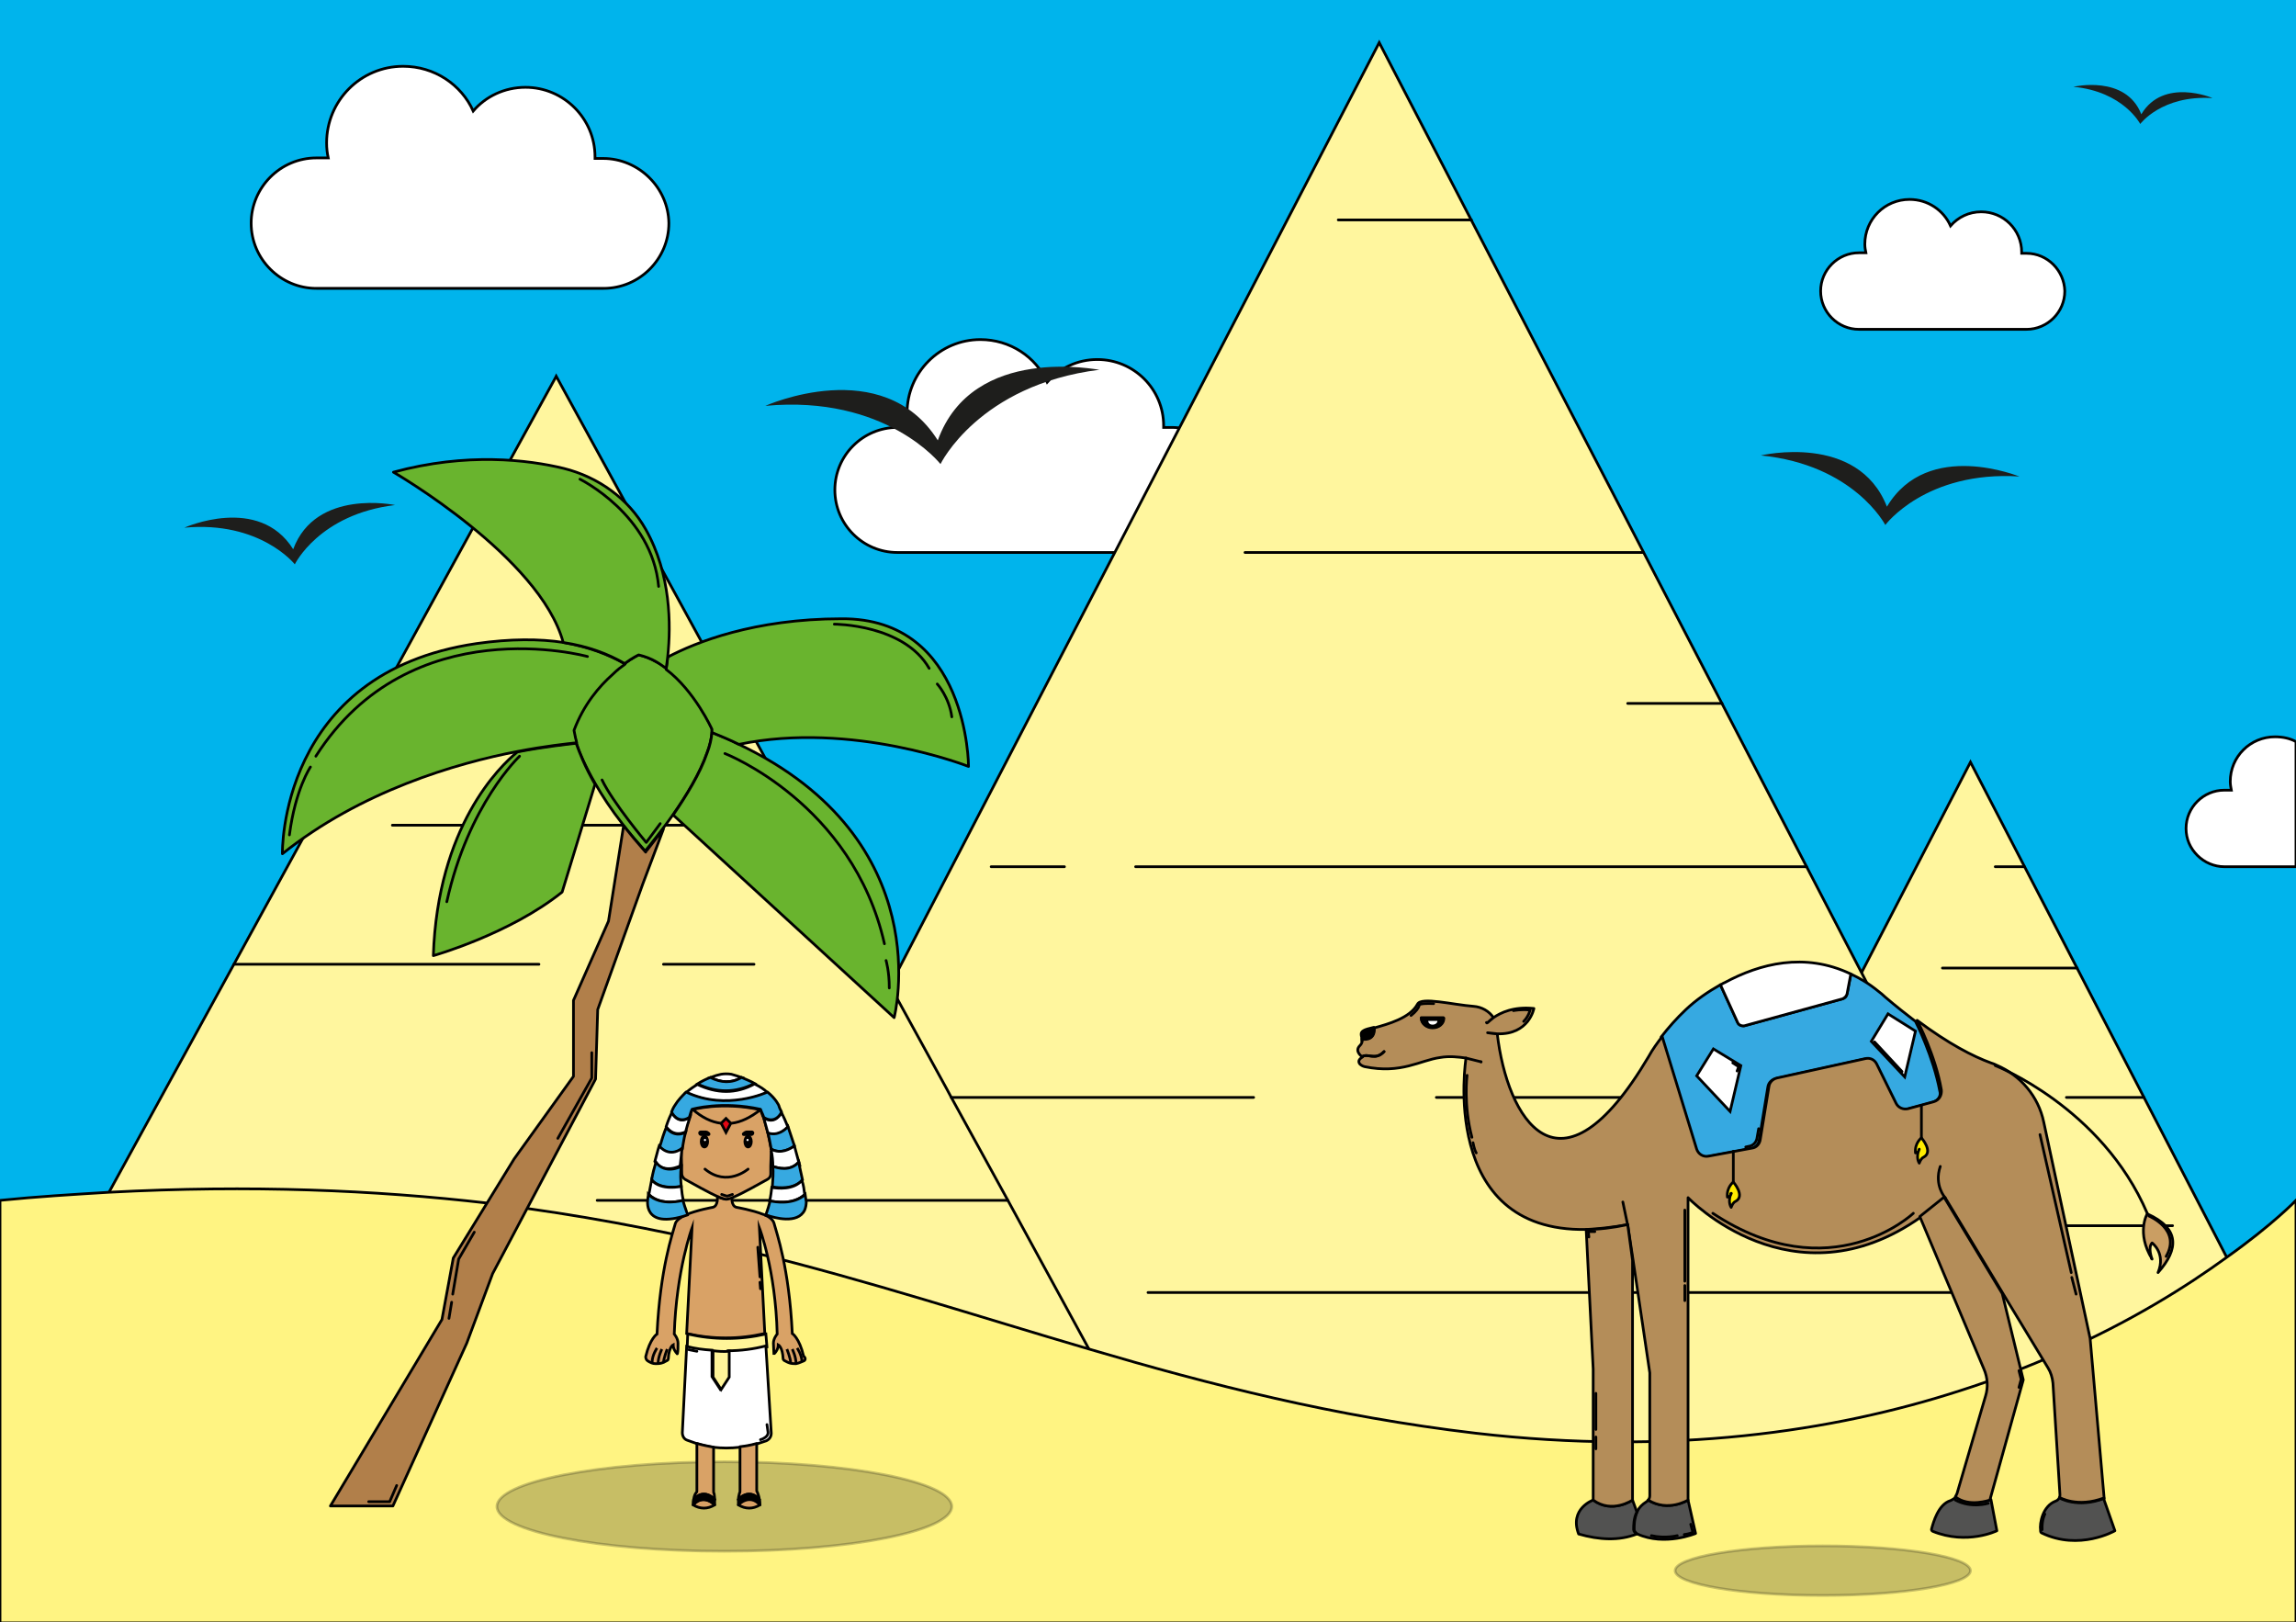 <?xml version="1.0" encoding="utf-8"?>
<!-- Generator: $$$/GeneralStr/196=Adobe Illustrator 27.6.0, SVG Export Plug-In . SVG Version: 6.00 Build 0)  -->
<svg version="1.1" id="Calque_1" xmlns="http://www.w3.org/2000/svg" xmlns:xlink="http://www.w3.org/1999/xlink" x="0px" y="0px"
	 width="426px" height="301px" viewBox="0 0 426 301" style="enable-background:new 0 0 426 301;" xml:space="preserve">
<style type="text/css">
	.st0{fill:#00B4EC;}
	.st1{fill:#FFFFFF;stroke:#000000;stroke-width:0.5;stroke-miterlimit:10;}
	.st2{fill:#FFF69E;stroke:#000000;stroke-width:0.5;stroke-miterlimit:10;}
	.st3{fill:none;stroke:#000000;stroke-width:0.5;stroke-linecap:round;stroke-linejoin:round;stroke-miterlimit:10;}
	.st4{fill:#FFF482;stroke:#000000;stroke-width:0.5;stroke-miterlimit:10;}
	.st5{fill:#69B42E;stroke:#000000;stroke-width:0.5;stroke-linecap:round;stroke-linejoin:round;stroke-miterlimit:10;}
	.st6{fill:#B17F4A;stroke:#000000;stroke-width:0.5;stroke-linecap:round;stroke-linejoin:round;stroke-miterlimit:10;}
	.st7{opacity:0.22;stroke:#000000;stroke-width:0.5;stroke-linecap:round;stroke-linejoin:round;stroke-miterlimit:10;}
	.st8{fill:#D9A266;stroke:#000000;stroke-width:0.5;stroke-miterlimit:10;}
	.st9{fill:#36A9E1;stroke:#000000;stroke-width:0.5;stroke-miterlimit:10;}
	.st10{fill:none;stroke:#000000;stroke-width:0.5;stroke-miterlimit:10;}
	.st11{fill:#FFF599;stroke:#000000;stroke-width:0.5;stroke-miterlimit:10;}
	.st12{fill:#D9A266;stroke:#000000;stroke-width:0.5;stroke-linecap:round;stroke-linejoin:round;stroke-miterlimit:10;}
	.st13{stroke:#000000;stroke-width:0.5;stroke-linecap:round;stroke-linejoin:round;stroke-miterlimit:10;}
	.st14{fill:#36A9E1;stroke:#000000;stroke-width:0.5;stroke-linecap:round;stroke-linejoin:round;stroke-miterlimit:10;}
	.st15{fill:#E30613;stroke:#000000;stroke-width:0.5;stroke-miterlimit:10;}
	.st16{fill:#7B6A58;stroke:#000000;stroke-width:0.5;stroke-linecap:round;stroke-linejoin:round;stroke-miterlimit:10;}
	.st17{fill:#FFFFFF;}
	.st18{fill:#525251;stroke:#000000;stroke-width:0.5;stroke-linecap:round;stroke-linejoin:round;stroke-miterlimit:10;}
	.st19{fill:#B48D59;stroke:#000000;stroke-width:0.5;stroke-linecap:round;stroke-linejoin:round;stroke-miterlimit:10;}
	.st20{fill:#CA9E63;stroke:#000000;stroke-width:0.5;stroke-linecap:round;stroke-linejoin:round;stroke-miterlimit:10;}
	.st21{fill:#FFED00;stroke:#000000;stroke-width:0.5;stroke-linecap:round;stroke-linejoin:round;stroke-miterlimit:10;}
	.st22{fill:#FFFFFF;stroke:#000000;stroke-width:0.5;stroke-linecap:round;stroke-linejoin:round;stroke-miterlimit:10;}
	.st23{fill:#1E1E1C;}
</style>
<g>
	<rect x="0" y="-0.1" class="st0" width="426" height="301.2"/>
	<path class="st1" d="M111.9,29.4h-1.5c0-0.1,0-0.2,0-0.3c0-7.1-5.8-12.9-12.9-12.9c-3.9,0-7.4,1.7-9.7,4.4c-2.2-4.9-7.2-8.3-13-8.3
		c-7.9,0-14.2,6.4-14.2,14.2c0,1,0.1,1.9,0.3,2.8h-2.2c-6.7,0-12.1,5.5-12.1,12.1v0c0,6.7,5.5,12.1,12.1,12.1h53.3
		c6.7,0,12.1-5.5,12.1-12.1v0C124,34.8,118.5,29.4,111.9,29.4z"/>
	<path class="st1" d="M376,47h-0.9c0-0.1,0-0.1,0-0.2c0-4.2-3.4-7.5-7.5-7.5c-2.3,0-4.3,1-5.7,2.6c-1.3-2.9-4.2-4.9-7.6-4.9
		c-4.6,0-8.3,3.7-8.3,8.3c0,0.6,0.1,1.1,0.2,1.6h-1.3c-3.9,0-7.1,3.2-7.1,7.1v0c0,3.9,3.2,7.1,7.1,7.1H376c3.9,0,7.1-3.2,7.1-7.1v0
		C383,50.2,379.9,47,376,47z"/>
	<path class="st1" d="M426,137.6v23.2h-13.3c-1.9,0-3.7-0.8-5-2.1c-1.3-1.3-2.1-3-2.1-5c0-3.9,3.2-7.1,7.1-7.1h1.3
		c-0.1-0.5-0.2-1.1-0.2-1.6c0-4.6,3.7-8.3,8.3-8.3C423.6,136.7,424.9,137,426,137.6z"/>
	<path class="st1" d="M217.4,79.3h-1.5c0-0.1,0-0.2,0-0.3c0-6.8-5.5-12.3-12.3-12.3c-3.7,0-7,1.6-9.3,4.2c-2.1-4.7-6.9-7.9-12.4-7.9
		c-7.5,0-13.6,6.1-13.6,13.6c0,0.9,0.1,1.8,0.3,2.7h-2.1c-6.4,0-11.6,5.2-11.6,11.6v0c0,6.4,5.2,11.6,11.6,11.6h50.9
		c6.4,0,11.6-5.2,11.6-11.6v0C228.9,84.5,223.7,79.3,217.4,79.3z"/>
	<polyline class="st2" points="305.2,258.1 365.6,141.4 426,258.1 	"/>
	<polyline class="st2" points="119.4,271.1 255.9,7.9 392.4,271.1 	"/>
	<polygon class="st2" points="206.3,258.1 0,258.1 19.4,222.7 43.4,178.9 94.4,85.8 103.1,70 103.2,69.8 133.3,124.8 148.8,153.1 
		162.8,178.6 175.7,202.1 176.5,203.6 176.5,203.6 187,222.7 	"/>
	<line class="st3" x1="133.3" y1="124.8" x2="112.8" y2="124.8"/>
	<line class="st3" x1="109" y1="124.8" x2="103.7" y2="124.8"/>
	<line class="st3" x1="148.8" y1="153.1" x2="72.8" y2="153.1"/>
	<line class="st3" x1="43.4" y1="178.9" x2="100" y2="178.9"/>
	<line class="st3" x1="123.1" y1="178.9" x2="139.9" y2="178.9"/>
	<line class="st3" x1="187" y1="222.7" x2="110.8" y2="222.7"/>
	<line class="st3" x1="52.2" y1="222.7" x2="19.4" y2="222.7"/>
	<line class="st3" x1="385.4" y1="179.6" x2="360.4" y2="179.6"/>
	<line class="st3" x1="375.6" y1="160.8" x2="370.2" y2="160.8"/>
	<line class="st3" x1="397.8" y1="203.6" x2="383.4" y2="203.6"/>
	<line class="st3" x1="375.6" y1="227.4" x2="403.1" y2="227.4"/>
	<line class="st3" x1="304.9" y1="102.5" x2="231" y2="102.5"/>
	<line class="st3" x1="376.1" y1="239.8" x2="213" y2="239.8"/>
	<line class="st3" x1="176.5" y1="203.6" x2="232.6" y2="203.6"/>
	<line class="st3" x1="266.5" y1="203.6" x2="312.4" y2="203.6"/>
	<line class="st3" x1="335.2" y1="160.8" x2="210.7" y2="160.8"/>
	<line class="st3" x1="197.5" y1="160.8" x2="183.9" y2="160.8"/>
	<line class="st3" x1="273" y1="40.8" x2="248.3" y2="40.8"/>
	<line class="st3" x1="319.5" y1="130.5" x2="302" y2="130.5"/>
	<path class="st4" d="M426,222.7v78.4H0v-78.4c6.9-0.7,13.7-1.1,20.2-1.5c26.4-1.4,49.4-0.4,70.2,2c2.5,0.3,5,0.6,7.4,1
		c14.9,2.1,28.6,4.9,41.7,8.1c22,5.4,42.1,12,62.6,18c22.4,6.6,45.4,12.5,71.7,15.6c36.3,4.2,66.4-0.3,89.9-7.9
		c6.6-2.1,12.7-4.5,18.2-6.9c13.5-5.9,23.9-12.5,31.2-17.8C421.7,227.2,426,222.7,426,222.7z"/>
	<path class="st5" d="M132.1,135.2c0,0.2,0,0.4,0,0.6c-0.1,1.2-0.4,2.5-0.9,3.8c-1.3,3.8-3.9,8.1-6.3,11.5c-0.7,1-1.3,1.8-1.9,2.6
		c-1.9,2.5-3.3,4.2-3.3,4.2c-1.5-1.7-2.9-3.3-4.1-4.9v0c-2.2-2.8-3.9-5.4-5.2-7.7c-1.9-3.3-3-5.9-3.5-7.6c-0.1-0.3-0.2-0.6-0.2-0.8
		c-0.3-1-0.3-1.5-0.3-1.5c1.8-4.8,4.7-8.2,7.2-10.4c0.8-0.8,1.6-1.4,2.3-1.9c1.5-1.1,2.6-1.6,2.6-1.6c1.1,0.2,2.2,0.7,3.3,1.3
		c0.6,0.3,1.2,0.7,1.8,1.2C128.9,128,132.1,135.2,132.1,135.2z"/>
	<path class="st5" d="M165.9,188.8l-41-37.6c2.4-3.5,5-7.7,6.3-11.5c0.5-1.3,0.8-2.6,0.9-3.8c1.8,0.7,3.5,1.4,5,2.2
		C174.5,155.9,165.9,188.8,165.9,188.8z"/>
	<path class="st5" d="M110.4,145.5l-6.1,20c-9.7,7.8-23.9,11.8-23.9,11.8c0.8-24,12.3-35.1,15.6-37.8c5.2-1,9.2-1.4,10.9-1.6
		C107.5,139.6,108.5,142.2,110.4,145.5z"/>
	<path class="st5" d="M116,123.2c-0.7,0.5-1.5,1.1-2.3,1.9c-2.5,2.2-5.4,5.6-7.2,10.4c0,0,0.1,0.5,0.3,1.5c0.1,0.2,0.1,0.5,0.2,0.8
		c-1.8,0.2-5.7,0.6-10.9,1.6c-11.5,2.2-29.2,7.4-43.7,19c0,0-0.8-33.6,36-39c6.3-0.9,11.7-0.9,16.2-0.2
		C109.1,120,112.9,121.4,116,123.2z"/>
	<path class="st5" d="M179.7,142.2c0,0-21.6-8.5-42.6-4.1c-1.6-0.8-3.3-1.5-5-2.2c0-0.2,0-0.4,0-0.6c0,0-3.2-7.1-8.5-11.1
		c0.1-0.7,0.2-1.5,0.3-2.3c5.1-2.7,16-7.1,32.2-7.1C179.7,114.6,179.7,142.2,179.7,142.2z"/>
	<path class="st5" d="M123.9,121.7c-0.1,0.9-0.2,1.6-0.3,2.3c-0.6-0.4-1.1-0.8-1.8-1.2c-1-0.6-2.1-1-3.3-1.3c0,0-1.1,0.5-2.6,1.6
		c-3.1-1.8-6.8-3.2-11.4-3.9C100.2,103.3,73,87.6,73,87.6c13.6-3.7,25-2.3,31.6-0.7c6.4,1.6,12,5.6,15.2,11.3
		C124.5,106.5,124.5,116,123.9,121.7z"/>
	<path class="st6" d="M123.1,153.8l-3.8,10.1l-8.4,23.4l-0.4,12.9l-19.1,36.1l-4.8,12.9l-13.7,30.2H61.3L82,244.8l2.1-11.4L95.4,215
		l11-15.3v-14.1l6.5-14.7l2.8-17.7c1.2,1.5,2.6,3.2,4.1,4.9C119.8,158,121.2,156.3,123.1,153.8z"/>
	<path class="st5" d="M134.5,139.8c0,0,23.7,9.2,29.6,35.3"/>
	<path class="st5" d="M164.4,178.2c0,0,0.6,2,0.6,5.1"/>
	<path class="st5" d="M96.4,140.3c0,0-9.5,8.9-13.5,27"/>
	<path class="st5" d="M154.8,115.8c0,0,12.9,0,17.6,8.2"/>
	<path class="st5" d="M173.9,126.9c0,0,2.2,2.4,2.7,6.1"/>
	<path class="st5" d="M107.6,88.9c0,0,13.4,6.6,14.6,19.9"/>
	<path class="st5" d="M109,121.8c0,0-32.8-9.1-50.4,18.5"/>
	<path class="st5" d="M57.6,142.3c0,0-2.8,4.1-3.9,12.6"/>
	<path class="st5" d="M122.5,152.8l-2.6,3.5c0,0-6.2-7.4-8.2-11.6"/>
	<polyline class="st3" points="73.6,275.6 72.3,278.6 68.4,278.6 	"/>
	<polyline class="st3" points="109.8,195.3 109.8,200 103.5,211.2 	"/>
	<polyline class="st3" points="88,228.6 85.1,233.6 84,240.1 	"/>
	<line class="st3" x1="83.8" y1="241.6" x2="83.3" y2="244.6"/>
	<ellipse class="st7" cx="134.4" cy="279.5" rx="42.2" ry="8.3"/>
	<g>
		<g>
			<path class="st8" d="M149.1,252.5c-0.5,0.2-0.9,0.4-1.4,0.5c-0.4,0-0.7,0-1.1-0.1c-0.4-0.1-0.7-0.3-1.1-0.5
				c-0.1-0.1-0.2-0.2-0.2-0.3c-0.1-2.2-0.9-2.6-0.9-2.6c0,0.8-0.5,1.4-0.7,1.6c0,0-0.1,0-0.1,0c0-0.3-0.1-1.2-0.1-1.9
				c0-0.9,0.7-1.7,0.7-1.7c-0.3-11.9-3.3-19.7-3.3-19.7l1,19.6c-4.8,1.1-9.7,1.1-14.5,0l1-19.6c0,0-2.9,7.8-3.3,19.7
				c0,0,0.7,0.8,0.7,1.7c0,0.7,0,1.5-0.1,1.9c0,0.1-0.1,0.1-0.1,0c-0.2-0.2-0.7-0.8-0.7-1.6c0,0-0.8,0.4-0.9,2.6
				c0,0.1-0.1,0.3-0.2,0.3c-0.4,0.2-0.7,0.4-1.1,0.5c-0.4,0.1-0.7,0.1-1.1,0.1c-0.5,0-0.9-0.2-1.4-0.5c-0.3-0.2-0.4-0.5-0.4-0.8
				c0.8-3.4,2.1-4.2,2.1-4.2c0.6-12.3,2.9-18.6,3.4-20.5c0.2-0.6,0.9-1.1,1.9-1.6h0c2.1-0.9,5-1.4,5-1.4c1.1-0.2,0.9-2,0.9-2
				c0.6,0.3,1.1,0.4,1.3,0.4c0.3,0,0.7-0.2,1.4-0.4l0,0c0,0-0.2,1.8,0.9,2c0,0,2.9,0.5,4.9,1.3c0,0,0,0,0,0c0,0,0.1,0,0.3,0.1
				c0,0,0,0,0,0c0,0,0,0,0,0c0,0,0,0,0,0c0.9,0.4,1.5,0.9,1.7,1.5c0.5,1.9,2.8,8.2,3.4,20.5c0,0,1.3,0.8,2.1,4.2
				C149.6,252,149.4,252.4,149.1,252.5z"/>
			<path class="st8" d="M143.1,213.5l-0.1,2.8l0,1.5c0,0.4-0.2,0.8-0.6,1c-1.3,0.7-4.4,2.5-6.3,3.3c-0.6,0.3-1.1,0.4-1.4,0.4
				c-0.2,0-0.7-0.2-1.3-0.4c-1.9-0.8-5-2.6-6.3-3.3c-0.3-0.2-0.6-0.6-0.6-1l-0.1-4.3c0-0.1,0-0.3,0.1-0.4c0.1-0.9,0.3-1.9,0.6-3
				c0.2-0.9,0.5-1.8,0.8-2.7h0c0.1-0.3,0.2-0.7,0.3-1c0.1-0.2,0.1-0.3,0.2-0.5c0,0,5.4-1.6,12.7,0c0,0,0.1,0.2,0.2,0.5
				c0.1,0.3,0.2,0.6,0.4,1c0.2,0.7,0.5,1.7,0.8,2.9c0.2,0.9,0.4,1.9,0.6,3C143.1,213.3,143.1,213.4,143.1,213.5z"/>
			<path class="st1" d="M128,207.3c-0.3,0.9-0.6,1.9-0.8,2.7c-2.4,1.1-3.6-1-3.6-1c0.4-1.2,0.8-2.1,1.1-2.7
				C124.6,206.4,125.7,208.8,128,207.3z"/>
			<path class="st9" d="M127.2,210.1c-0.3,1-0.4,2-0.6,3c-2.5,1.9-4.2-0.3-4.2-0.3c0.4-1.4,0.8-2.6,1.2-3.6
				C123.6,209.1,124.8,211.2,127.2,210.1z"/>
			<path class="st1" d="M126.6,213c0,0.1,0,0.3-0.1,0.4c-0.1,1-0.2,2-0.3,2.9c0,0-3,1.6-4.7-0.8c0.3-1,0.5-2,0.8-2.9
				C122.4,212.7,124.1,214.9,126.6,213z"/>
			<path class="st9" d="M126.4,220.1c0,0-3.8,0.8-5.5-1.2c0.2-1.2,0.5-2.3,0.8-3.3c1.7,2.4,4.7,0.8,4.7,0.8
				C126.2,217.8,126.3,219,126.4,220.1z"/>
			<path class="st1" d="M126.8,222.7c0,0-4.1,1.2-6.4-1.1c0.2-0.9,0.3-1.8,0.5-2.7c1.7,2.1,5.5,1.2,5.5,1.2
				C126.5,221.1,126.6,222,126.8,222.7z"/>
			<path class="st9" d="M127.6,225.4c-8.6,2.9-7.4-3-7.4-3c0-0.3,0.1-0.5,0.1-0.8c2.3,2.3,6.4,1.1,6.4,1.1
				C127.2,224.4,127.6,225.3,127.6,225.4z"/>
			<path class="st1" d="M137.6,199.9c-1.9,1.1-3.8,1-5.8,0c0.8-0.3,1.5-0.5,2-0.6c0.6-0.1,1.3-0.1,1.9,0
				C136.4,199.5,137,199.7,137.6,199.9z"/>
			<path class="st9" d="M140,201c-3.5,1.8-7,1.8-10.6,0.1c0.8-0.5,1.6-0.9,2.4-1.2c2,1,3.9,1.1,5.8,0
				C138.5,200.3,139.3,200.6,140,201z"/>
			<path class="st1" d="M142.4,202.7c0,0-7.5,3.6-15.1,0c0.7-0.6,1.4-1.1,2.1-1.5c0,0,0,0,0,0c3.6,1.7,7.1,1.8,10.6-0.1
				C141,201.6,141.8,202.1,142.4,202.7z"/>
			<path class="st1" d="M146.2,209.1c-0.5,0.5-1.9,1.8-3.7,1.2c-0.3-1.2-0.6-2.1-0.8-2.9h0c2.2,1.4,3.3-1,3.3-1
				C145.4,207.2,145.8,208.1,146.2,209.1C146.2,209,146.2,209,146.2,209.1C146.2,209,146.2,209,146.2,209.1z"/>
			<path class="st9" d="M147.4,212.6c-0.7,0.5-2.4,1.6-4.3,0.6c-0.2-1.1-0.4-2.1-0.6-3c1.8,0.6,3.2-0.6,3.7-1.2
				C146.6,210.2,147,211.4,147.4,212.6z"/>
			<path class="st1" d="M148.2,215.6C148.2,215.6,148.2,215.6,148.2,215.6c-1.6,1.8-3.9,1.1-4.8,0.8c0-1-0.1-2-0.3-2.9
				c0-0.1,0-0.2,0-0.3c1.8,1,3.6-0.1,4.3-0.6c0,0,0,0,0,0C147.7,213.6,147.9,214.6,148.2,215.6C148.1,215.5,148.2,215.6,148.2,215.6
				z"/>
			<path class="st9" d="M148.9,218.9L148.9,218.9c-1.6,1.8-4.4,1.5-5.6,1.3c0.1-1.3,0.2-2.6,0.1-3.8c0.9,0.3,3.2,1,4.8-0.8
				C148.4,216.8,148.7,217.9,148.9,218.9C148.9,218.9,148.9,218.9,148.9,218.9C148.9,218.9,148.9,218.9,148.9,218.9z"/>
			<path class="st1" d="M149.3,221.6L149.3,221.6c-2.1,2-5.6,1.4-6.5,1.2c0.2-0.8,0.3-1.7,0.4-2.5c1.1,0.2,4,0.5,5.6-1.3
				C149.1,219.9,149.2,220.8,149.3,221.6z"/>
			<path class="st9" d="M149.3,224.5c-1.3,2.7-5.7,1.4-6.9,1c0,0,0,0,0,0c0,0,0,0,0,0c0,0,0,0,0,0c-0.1,0-0.2-0.1-0.3-0.1
				c0.3-0.9,0.6-1.8,0.8-2.6c0.9,0.2,4.3,0.8,6.5-1.2c0.1,0.6,0.1,1,0.2,1.3C149.6,223.5,149.5,224,149.3,224.5z"/>
			<path class="st10" d="M142.3,225.5c-0.2-0.1-0.3-0.1-0.3-0.1c0,0,0,0,0,0C142.1,225.4,142.2,225.5,142.3,225.5z"/>
			<path class="st10" d="M123.8,250.3c0,0-0.7,1.7-0.7,2.6"/>
			<path class="st10" d="M122.8,250.3c0,0-0.7,1.4-0.7,2.7"/>
			<path class="st10" d="M121.9,250.1c0,0-0.9,1.3-0.9,2.6"/>
			<path class="st11" d="M142.3,249.9c-2.3,0.5-4.7,0.8-7,0.9c-1,0-2.1,0-3.1-0.1c-1.6-0.1-3.1-0.4-4.7-0.7l0.1-2.5
				c4.8,1.1,9.7,1.1,14.5,0L142.3,249.9z"/>
			<path class="st1" d="M143.1,265.9c0,0.6-0.3,1.1-0.9,1.4c-0.6,0.2-1.2,0.4-1.8,0.6c-1,0.3-2.1,0.5-3.1,0.6c-1.7,0.2-3.4,0.2-5,0
				c-1-0.1-2.1-0.4-3.1-0.7c-0.6-0.2-1.1-0.4-1.7-0.6s-0.9-0.8-0.9-1.4l0.8-16c1.6,0.4,3.1,0.6,4.7,0.7v4.9l1.5,2.3l1.5-2.3v-4.8
				c2.3,0,4.7-0.3,7-0.9L143.1,265.9z"/>
			<path class="st10" d="M146,250.3c0,0,0.7,1.7,0.7,2.6"/>
			<path class="st10" d="M147,250.3c0,0,0.7,1.4,0.7,2.7"/>
			<path class="st10" d="M147.9,250.1c0,0,0.9,1.3,0.9,2.6"/>
			<path class="st12" d="M132.6,279.2c-1.3,0.8-2.7,0.8-4,0C130.6,277,132.6,279.2,132.6,279.2z"/>
			<path class="st12" d="M132.6,278.2c-0.1-0.1-2-2.2-3.9,0c0.1-0.7,0.3-1.1,0.5-1.3c0.1-0.1,0.1-0.2,0.1-0.3v-8.8
				c1,0.3,2.1,0.5,3.1,0.7v8.2c0,0.1,0,0.3,0.1,0.4C132.5,277.3,132.6,277.6,132.6,278.2z"/>
			<path class="st13" d="M132.6,279.2c0,0-2-2.2-4,0c0-0.4,0-0.7,0.1-1c2-2.2,3.8-0.1,3.9,0C132.6,278.5,132.6,278.9,132.6,279.2z"
				/>
			<line class="st10" x1="132.3" y1="268.5" x2="132.3" y2="268.5"/>
			<path class="st3" d="M132.6,278.2C132.6,278.2,132.6,278.2,132.6,278.2"/>
			<path class="st12" d="M140.9,278.2c-2-2.2-3.8-0.1-3.9,0c0-0.6,0.2-1,0.2-1.2c0.1-0.1,0.1-0.2,0.1-0.4v-8.2
				c1-0.1,2.1-0.3,3.1-0.6v8.7c0,0.1,0,0.2,0.1,0.3C140.6,277.1,140.8,277.5,140.9,278.2z"/>
			<line class="st10" x1="140.4" y1="267.9" x2="140.4" y2="267.8"/>
			<path class="st13" d="M141,279.2c-2-2.2-4,0-4,0c0-0.4,0-0.7,0-1c0.1-0.1,2-2.2,3.9,0C141,278.5,141,278.8,141,279.2z"/>
			<path class="st12" d="M141,279.2c-1.3,0.8-2.7,0.8-4,0C137,279.2,139,277,141,279.2z"/>
			<line class="st10" x1="137.3" y1="268.5" x2="137.3" y2="268.5"/>
			<path class="st3" d="M137,278.2C137,278.2,137,278.2,137,278.2"/>
			<line class="st3" x1="140.9" y1="278.2" x2="140.9" y2="278.2"/>
			<path class="st14" d="M145,206.3C145,206.3,145,206.3,145,206.3c0,0.1-1.1,2.4-3.3,1h0c-0.1-0.4-0.3-0.8-0.4-1
				c-0.1-0.3-0.2-0.5-0.2-0.5c-7.2-1.6-12.7,0-12.7,0c-0.1,0.2-0.1,0.3-0.2,0.5c-0.1,0.3-0.2,0.7-0.3,1h0c-2.2,1.4-3.3-1-3.3-1
				c0.3-0.8,0.6-1.2,0.6-1.2c0.6-1,1.4-1.8,2.1-2.5c7.5,3.6,15.1,0,15.1,0c1.6,1.3,2.1,2.5,2.1,2.5
				C144.6,205.5,144.8,205.9,145,206.3L145,206.3z"/>
			<ellipse class="st13" cx="130.7" cy="211.8" rx="0.6" ry="1"/>
			<ellipse class="st13" cx="138.8" cy="211.8" rx="0.6" ry="1"/>
			<path class="st3" d="M138.8,216.9c0,0-3.9,3.4-8,0"/>
			<polygon class="st15" points="135.6,208.4 134.7,210.1 133.8,208.4 133.8,208.4 134.7,207.5 			"/>
			<path class="st10" d="M133.8,208.4c-1.8-0.2-3.6-1.1-5.3-2.6"/>
			<path class="st10" d="M141.2,205.8c-1.9,1.5-3.7,2.4-5.5,2.6"/>
			<path class="st11" d="M135.3,250.7v4.8l-1.5,2.3l-1.5-2.3v-4.9C133.2,250.7,134.2,250.8,135.3,250.7z"/>
			<g>
				<path class="st16" d="M131.5,210.5h-1.4c-0.1,0-0.3-0.1-0.3-0.3l0,0c0-0.1,0.1-0.2,0.2-0.2h1c0.1,0,0.3,0.1,0.4,0.2l0,0
					C131.6,210.3,131.6,210.5,131.5,210.5z"/>
			</g>
			<g>
				<path class="st16" d="M138,210.5h1.4c0.1,0,0.3-0.1,0.3-0.3l0,0c0-0.1-0.1-0.2-0.2-0.2h-1c-0.1,0-0.3,0.1-0.4,0.2l0,0
					C137.9,210.3,137.8,210.5,138,210.5z"/>
			</g>
			<ellipse class="st17" cx="130.8" cy="211.5" rx="0.2" ry="0.2"/>
			<ellipse class="st17" cx="138.7" cy="211.5" rx="0.2" ry="0.2"/>
		</g>
		<path class="st3" d="M142.3,264.3l0.2,1.4c0,0,0.2,0.9-1.4,1.4"/>
		<line class="st3" x1="127.8" y1="250.4" x2="129.3" y2="250.7"/>
		<path class="st3" d="M135.9,221.6l-0.9,0.3c-0.1,0-0.2,0-0.2,0l-0.9-0.3"/>
		<line class="st12" x1="141" y1="237.9" x2="141.1" y2="239.1"/>
		<line class="st12" x1="140.6" y1="231.4" x2="141" y2="236.9"/>
	</g>
	<g>
		<path class="st18" d="M314.6,284.5c0,0-5.7,2.4-10.8,0.1c0,0,0,0,0,0c-0.3-0.2-0.6-0.5-0.6-0.9c0-0.7,0-2,0.6-3.3
			c0.3-0.7,0.9-1.3,1.7-1.8c0.1-0.1,0.3-0.2,0.3-0.3c3.7,2.3,7.4,0,7.4,0L314.6,284.5z"/>
		<path class="st18" d="M392.4,284c0,0-6.6,3.8-13.6,0.4c-0.2-0.1-0.2-0.3-0.2-0.5c-0.2-1.3,0.4-4.5,2.8-5.4
			c0.3-0.1,0.5-0.3,0.7-0.6c0,0,3.3,2,8.3,0.1l0,0.3L392.4,284z"/>
		<path class="st14" d="M358.6,204.5l-2.1,0.6l-2.7,0.7c-0.9,0.2-1.8-0.2-2.2-1l-3.6-7.3c-0.4-0.8-1.3-1.2-2.1-1l-16.4,3.6
			c-0.8,0.2-1.4,0.8-1.5,1.6l-1.6,9.8c-0.1,0.8-0.7,1.4-1.5,1.6l-8.1,1.5c-1,0.2-1.9-0.4-2.2-1.3l-6.4-20.9l0,0
			c1.4-1.8,2.9-3.5,4.6-5.1c1.9-1.8,4.1-3.3,6.4-4.6c0.1,0.1,0.1,0.1,0.1,0.2l3.1,6.8c0.2,0.5,0.8,0.7,1.3,0.6l18.2-5
			c0.4-0.1,0.7-0.4,0.8-0.9l0.7-3.6c0,0,0-0.1,0-0.1c1.7,0.8,3.4,1.8,5.1,3.2c0.4,0.3,0.9,0.7,1.3,1.1c2,1.7,3.9,3.2,5.6,4.5
			c0,0,0,0,0,0c0.1,0.2,3.3,6.5,4.5,12.9C360.2,203.3,359.6,204.2,358.6,204.5z"/>
		<path class="st19" d="M390.4,277.9c-5,1.9-8.3-0.1-8.3-0.1c0.1-0.2,0.1-0.3,0.1-0.5l-1.3-20.7c-0.1-1-0.4-2-0.9-2.8l-8.3-13.7
			l-10.8-17.9l-4.5,3.6h0c-23.8,16.8-43.2-3.6-43.2-3.6v56.1c0,0-3.7,2.3-7.4,0c0.2-0.2,0.3-0.5,0.3-0.8v-22.8l-3.1-20.9v0l-1-6.6
			c-2.8,0.5-5.4,0.8-7.7,0.9c-27.5,0.5-22.3-31.8-22.3-31.8c-1.4-0.2-3.1-0.4-4.8-0.1c-3.7,0.5-7.2,3.1-14,1.7
			c-0.4-0.1-0.7-0.3-0.9-0.5c-0.3-0.4-0.3-0.8,0.5-1.3c0,0-1.6-1-0.5-2.1c0.2-0.2,0.4-0.5,0.4-0.7c0-0.2,0-0.3,0-0.5
			c0,0,2.4,0.5,2.3-2l0-0.1c2.5-0.7,6.6-1.8,8-4.4c0.7-1.4,6.5,0.1,10.4,0.4c1.5,0.1,2.9,0.9,3.7,2.1c-0.7,0.5-1.1,1-1.2,1l1.2-1
			c1.3-0.9,3.7-2.1,7.5-1.7c0,0-0.9,4.9-6.8,4.7l-1.8-0.2c0.7,0.1,1.3,0.2,1.8,0.2c1.8,15.6,11.4,32.4,28.1,4.2
			c0.7-1.3,1.6-2.5,2.5-3.7l0,0l6.4,20.9c0.3,0.9,1.2,1.5,2.2,1.3l8.1-1.5c0.8-0.1,1.4-0.8,1.5-1.6l1.6-9.8c0.1-0.8,0.7-1.4,1.5-1.6
			l16.4-3.6c0.9-0.2,1.7,0.2,2.1,1l3.6,7.3c0.4,0.8,1.3,1.2,2.2,1l4.8-1.3c1-0.3,1.5-1.2,1.4-2.2c-1.1-6.4-4.4-12.7-4.5-12.9
			c5.9,4.4,10.4,6.7,13.7,7.9c0.3,0.1,0.6,0.2,0.8,0.3l0.2,0.1c4.5,1.9,7.8,5.8,8.8,10.6l8.6,40.1L390.4,277.9z"/>
		<path class="st3" d="M267.9,188.9c0,1-0.9,1.8-2.1,1.8c-1.1,0-2.1-0.8-2.1-1.8H267.9z"/>
		<path class="st13" d="M265.8,190.6c-1.1,0-2.1-0.8-2.1-1.8h4.1C267.9,189.8,267,190.6,265.8,190.6z M274.8,197l-2.8-0.7"/>
		<path class="st17" d="M265.8,190.1c-0.5,0-0.8-0.3-0.8-0.7h1.7C266.7,189.8,266.3,190.1,265.8,190.1z"/>
		<path class="st3" d="M252.8,196c1.1-0.6,2.4,0.8,4-0.9"/>
		<path class="st18" d="M370.5,284c0,0-5.5,2.7-11.9,0.1c-0.2-0.1-0.3-0.3-0.2-0.5c0.3-1.1,1.2-4.5,3.5-5.2c0.4-0.2,0.8-0.4,1.1-0.8
			c2.5,2.1,6.4,0.6,6.4,0.6L370.5,284z"/>
		<path class="st19" d="M375.4,256l-6.2,22.3c0,0-3.9,1.4-6.4-0.6c0.1-0.2,0.2-0.4,0.3-0.6l5.3-18.1c0.5-1.6,0.4-3.4-0.3-5
			l-11.9-28.3h0l4.5-3.6l10.8,17.9L375.4,256z"/>
		<line class="st3" x1="275.8" y1="189.7" x2="275.8" y2="189.7"/>
		<path class="st13" d="M252.7,192.7c-0.1-0.6-0.4-1.1,0.3-1.5c0.3-0.2,1-0.4,1.9-0.6l0,0.1C255.1,193.2,252.7,192.7,252.7,192.7z"
			/>
		<path class="st3" d="M252.8,196c1.1-0.6,2.4,0.8,4-0.9"/>
		<line class="st3" x1="252.7" y1="193.2" x2="252.7" y2="192.7"/>
		<line class="st3" x1="274.8" y1="197" x2="274.8" y2="197"/>
		<path class="st18" d="M303.7,284.6c-3.3,1.3-7,1.1-10.8,0c-1.8-4.7,2.7-6.3,2.7-6.3c3.5,2.6,7.3,0,7.3,0l0.8,2.2
			c-0.6,1.2-0.6,2.5-0.6,3.3C303.1,284.1,303.4,284.4,303.7,284.6z"/>
		<path class="st19" d="M302.9,233.8v44.5c0,0-3.8,2.6-7.3,0V254l-1.3-25.9c2.3,0,4.9-0.3,7.7-0.9L302.9,233.8z"/>
		<line class="st3" x1="302" y1="227.3" x2="301.1" y2="223"/>
		<path class="st20" d="M400.4,236.1c1.5-3.6-1.1-5.5-1.1-5.5c-0.8,0.8-0.1,2.8,0,3c-3-4.9-0.9-8.4-0.9-8.4
			C404.4,227.9,404.3,231.7,400.4,236.1z"/>
		<path class="st3" d="M370.2,197.7c0,0,19.8,7.7,28.2,27.4"/>
		<path class="st3" d="M399.2,233.5C399.2,233.5,399.2,233.5,399.2,233.5"/>
		<path class="st19" d="M360.9,222.2c0,0-2.1-2.3-0.9-5.8"/>
		<path class="st21" d="M321.6,219.3c0,0-1.3,1-1.1,2.8c0,0,0.4,0,0.6-0.4c-0.2,0.4-0.4,1.5,0.1,2.3c0,0,0.3-0.9,0.8-1.1
			C323.9,221.9,321.6,219.3,321.6,219.3z M321.1,221.6c0-0.1,0.1-0.1,0.1-0.2C321.2,221.5,321.1,221.5,321.1,221.6z"/>
		<path class="st19" d="M321.2,221.4c0,0.1,0,0.1-0.1,0.2C321.1,221.5,321.2,221.4,321.2,221.4z"/>
		<line class="st3" x1="321.6" y1="219.3" x2="321.6" y2="213.6"/>
		<path class="st21" d="M356.5,211.1c0,0-1.3,1-1.1,2.8c0,0,0.4,0,0.6-0.4c-0.2,0.4-0.4,1.5,0.1,2.3c0,0,0.3-0.9,0.8-1.1
			C358.8,213.7,356.5,211.1,356.5,211.1z M356,213.4c0-0.1,0.1-0.1,0.1-0.2C356.1,213.3,356,213.4,356,213.4z"/>
		<line class="st3" x1="356.5" y1="211.1" x2="356.5" y2="205.1"/>
		<path class="st22" d="M343.4,180.7C343.4,180.7,343.4,180.7,343.4,180.7l-0.7,3.7c-0.1,0.4-0.4,0.7-0.8,0.9l-18.2,5
			c-0.5,0.1-1.1-0.1-1.3-0.6l-3.1-6.8c0-0.1-0.1-0.2-0.1-0.2c0.3-0.1,0.5-0.3,0.8-0.4C326.5,178.8,334.8,176.6,343.4,180.7z"/>
		<polygon class="st1" points="317.9,194.6 314.8,199.6 321,206.2 323,197.7 		"/>
		<polygon class="st1" points="350.3,188.1 347.2,193.2 353.4,199.8 355.4,191.3 		"/>
		<path class="st3" d="M326.3,209.4l-0.3,1.7c0,0-0.1,1.1-1.2,1.5l-0.9,0.2"/>
		<path class="st19" d="M355,225.1c0,0-15.3,14.5-37.2,0"/>
		<polyline class="st19" points="374.6,254.3 375,255.9 374.6,257.4 		"/>
		<path class="st19" d="M272.2,199.5c0,0-0.7,5.5,0.9,11.5"/>
		<path class="st19" d="M273.3,212c0,0,0.2,1.2,0.6,1.9"/>
		<path class="st3" d="M313.7,282.8l0.4,1.5c0,0-0.7,0.3-1.6,0.4"/>
		<path class="st3" d="M311.2,284.9c0,0-2.2,0.6-4.8,0"/>
		<path class="st3" d="M368.9,278.9c0,0-3.1,1-6.1-0.6"/>
		<path class="st3" d="M379.4,280.9c0,0-0.6,1.1-0.5,2.9"/>
		<line class="st3" x1="378.5" y1="210.5" x2="384.3" y2="236.1"/>
		<line class="st3" x1="384.4" y1="237" x2="385.2" y2="240.1"/>
		<polyline class="st3" points="321.5,197.2 322.6,197.9 322.3,198.7 		"/>
		<line class="st14" x1="347.8" y1="193.3" x2="352.9" y2="198.8"/>
		<path class="st3" d="M266,186.2c0,0-1.7-0.1-2.4,0.1c-0.2,0-0.3,0.2-0.3,0.3c-0.1,0.4-0.6,1.1-1.5,1.8"/>
		<path class="st3" d="M280.8,187.5c0,0,1.5-0.3,3.1-0.1c0,0-0.3,1.2-1.2,2.1"/>
		<line class="st3" x1="312.6" y1="224.5" x2="312.6" y2="237.7"/>
		<line class="st3" x1="312.6" y1="238.5" x2="312.6" y2="241.3"/>
		<polyline class="st3" points="295.9,228.5 294.7,228.5 294.8,229.5 		"/>
		<line class="st3" x1="296.1" y1="258.5" x2="296.1" y2="265.2"/>
		<line class="st3" x1="296.1" y1="266.6" x2="296.1" y2="268.8"/>
		<ellipse class="st7" cx="338.2" cy="291.4" rx="27.4" ry="4.6"/>
		<path class="st3" d="M398.7,225.6c0,0,6.1,2.5,3.2,7.5"/>
	</g>
	<path class="st23" d="M350.1,94c-5.4-13.8-23.4-9.5-23.4-9.5c17.3,1.7,23.1,12.9,23.1,12.9s7.5-10.1,24.9-9
		C374.8,88.5,357.7,81.3,350.1,94z"/>
	<path class="st23" d="M397.3,21.2c-2.9-7.4-12.6-5.1-12.6-5.1c9.3,0.9,12.4,6.9,12.4,6.9s4-5.4,13.4-4.8
		C410.6,18.2,401.4,14.3,397.3,21.2z"/>
	<path class="st23" d="M174,81.7c-10.2-16.2-32-6.4-32-6.4c22.4-2.1,32.5,10.8,32.5,10.8s7.1-14.7,29.5-17.5
		C203.9,68.7,180.5,63.7,174,81.7z"/>
	<path class="st23" d="M54.4,101.9c-6.4-10.2-20.2-4-20.2-4c14.1-1.3,20.5,6.8,20.5,6.8s4.5-9.3,18.6-11
		C73.3,93.7,58.6,90.6,54.4,101.9z"/>
</g>
</svg>
